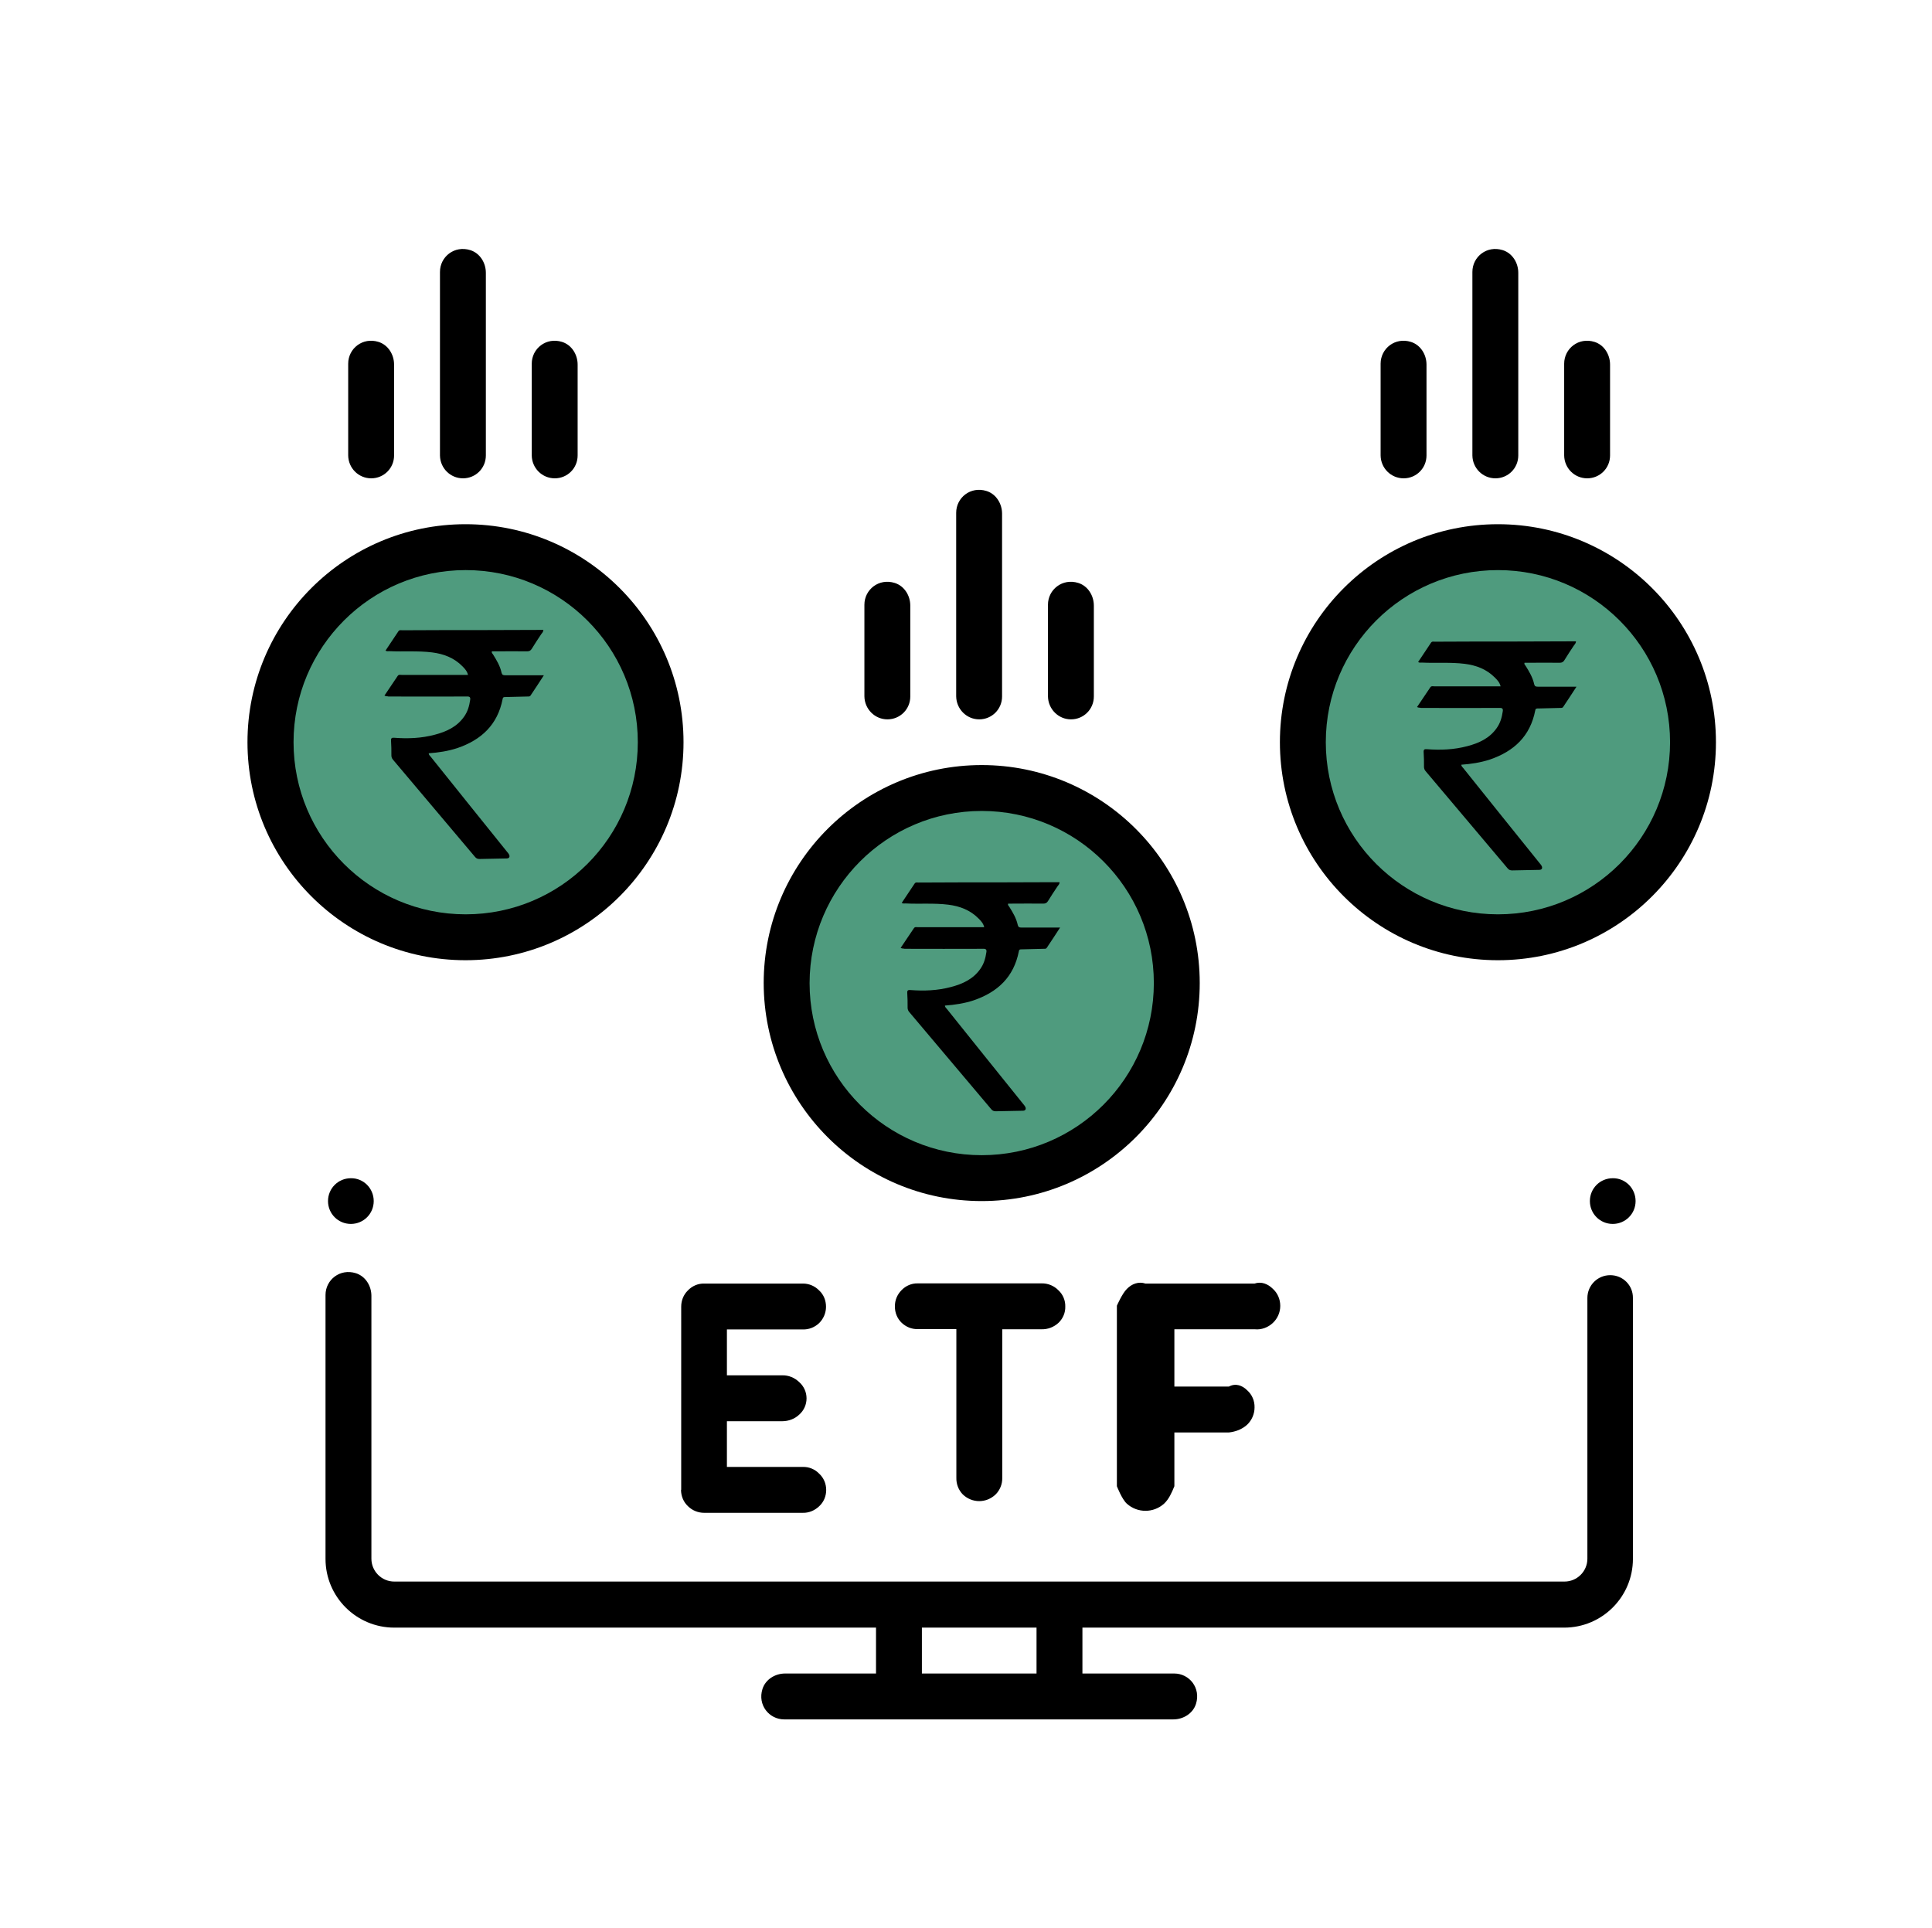<?xml version="1.0" encoding="utf-8"?>
<!-- Generator: Adobe Illustrator 27.1.0, SVG Export Plug-In . SVG Version: 6.00 Build 0)  -->
<svg version="1.1" id="Layer_1" xmlns="http://www.w3.org/2000/svg" xmlns:xlink="http://www.w3.org/1999/xlink" x="0px" y="0px"
	 viewBox="0 0 1082 1080" style="enable-background:new 0 0 1082 1080;" xml:space="preserve">
<style type="text/css">
	.st0{fill:#4F9B7E;}
</style>
<g>
	<circle class="st0" cx="262.5" cy="416.9" r="102.8"/>
	<circle class="st0" cx="548.4" cy="551.8" r="102.8"/>
	<circle class="st0" cx="837.5" cy="416.9" r="102.8"/>
	<g id="_x37_2umgZ_00000099660885641819129810000007865941398447758479_">
		<g>
			<path d="M215.3,389.6c2.5-3.7,4.9-7.3,7.4-11c0.6-0.9,1.4-0.6,2.2-0.6c11.6,0,23.2,0,34.8,0c0.7,0,1.5,0,2.4,0
				c-0.5-2.1-1.8-3.5-3.1-4.8c-4.7-4.8-10.6-7-17-7.8c-8-1-16-0.3-24-0.7c-0.6,0-1.3,0.2-2.1-0.3c2.4-3.6,4.8-7.2,7.2-10.8
				c0.6-0.9,1.4-0.6,2.2-0.6c14.8-0.1,29.6-0.1,44.4-0.1c10.6,0,21.2-0.1,31.7-0.1c0.9,0,1.9,0,2.9,0c0,1.1-0.7,1.7-1.2,2.4
				c-1.8,2.7-3.6,5.4-5.3,8.2c-0.6,1-1.4,1.4-2.6,1.4c-5.8-0.1-11.5,0-17.3,0c-0.8,0-1.6,0-2.4,0c-0.3,0.9,0.3,1.2,0.6,1.7
				c2,3.2,4,6.5,4.8,10.3c0.3,1.2,0.9,1.4,2,1.4c6.4,0,12.8,0,19.1,0c0.7,0,1.5,0,2.6,0c-2.6,4-5,7.7-7.5,11.4
				c-0.4,0.6-1.1,0.5-1.7,0.5c-4.1,0.1-8.1,0.2-12.2,0.3c-0.8,0-1.5-0.1-1.7,1.1c-2.8,14.4-11.9,22.9-25.4,27.5
				c-5.2,1.7-10.5,2.5-16,2.9c0,0.9,0.7,1.4,1.1,1.9c14.2,17.8,28.5,35.5,42.8,53.3c0.4,0.5,0.8,0.9,1.1,1.5
				c0.6,1.3,0.1,2.2-1.4,2.2c-5,0.1-10,0.2-15.1,0.3c-1.1,0-1.9-0.3-2.6-1.2c-15.3-18.2-30.6-36.3-45.9-54.4
				c-0.6-0.7-0.9-1.5-0.9-2.4c0-2.8,0-5.6-0.2-8.3c-0.1-1.4,0.5-1.7,1.7-1.6c7.7,0.6,15.3,0.3,22.8-1.7c6.5-1.7,12.4-4.4,16.4-10.1
				c2-2.8,2.9-5.9,3.4-9.3c0.3-1.6-0.3-2.1-1.9-2c-14.6,0.1-29.3,0-43.9,0C217.1,389.9,216.3,390.1,215.3,389.6z"/>
		</g>
	</g>
	<g id="_x37_2umgZ_00000088842903056385759450000000444555029921118605_">
		<g>
			<path d="M504.4,530.9c2.5-3.7,4.9-7.3,7.4-11c0.6-0.9,1.4-0.6,2.2-0.6c11.6,0,23.2,0,34.8,0c0.7,0,1.5,0,2.4,0
				c-0.5-2.1-1.8-3.5-3.1-4.8c-4.7-4.8-10.6-7-17-7.8c-8-1-16-0.3-24-0.7c-0.6,0-1.3,0.2-2.1-0.3c2.4-3.6,4.8-7.2,7.2-10.8
				c0.6-0.9,1.4-0.6,2.2-0.6c14.8-0.1,29.6-0.1,44.4-0.1c10.6,0,21.2-0.1,31.7-0.1c0.9,0,1.9,0,2.9,0c0,1.1-0.7,1.7-1.2,2.4
				c-1.8,2.7-3.6,5.4-5.3,8.2c-0.6,1-1.4,1.4-2.6,1.4c-5.8-0.1-11.5,0-17.3,0c-0.8,0-1.6,0-2.4,0c-0.3,0.9,0.3,1.2,0.6,1.7
				c2,3.2,4,6.5,4.8,10.3c0.3,1.2,0.9,1.4,2,1.4c6.4,0,12.8,0,19.1,0c0.7,0,1.5,0,2.6,0c-2.6,4-5,7.7-7.5,11.4
				c-0.4,0.6-1.1,0.5-1.7,0.5c-4.1,0.1-8.1,0.2-12.2,0.3c-0.8,0-1.5-0.1-1.7,1.1c-2.8,14.4-11.9,22.9-25.4,27.5
				c-5.2,1.7-10.5,2.5-16,2.9c0,0.9,0.7,1.4,1.1,1.9c14.2,17.8,28.5,35.5,42.8,53.3c0.4,0.5,0.8,0.9,1.1,1.5
				c0.6,1.3,0.1,2.2-1.4,2.2c-5,0.1-10,0.2-15.1,0.3c-1.1,0-1.9-0.3-2.6-1.2c-15.3-18.2-30.6-36.3-45.9-54.4
				c-0.6-0.7-0.9-1.5-0.9-2.4c0-2.8,0-5.6-0.2-8.3c-0.1-1.4,0.5-1.7,1.7-1.6c7.7,0.6,15.3,0.3,22.8-1.7c6.5-1.7,12.4-4.4,16.4-10.1
				c2-2.8,2.9-5.9,3.4-9.3c0.3-1.6-0.3-2.1-1.9-2c-14.6,0.1-29.3,0-43.9,0C506.2,531.2,505.4,531.4,504.4,530.9z"/>
		</g>
	</g>
	<g id="_x37_2umgZ_00000057142905896661544600000005524929536267236262_">
		<g>
			<path d="M793.6,396c2.5-3.7,4.9-7.3,7.4-11c0.6-0.9,1.4-0.6,2.2-0.6c11.6,0,23.2,0,34.8,0c0.7,0,1.5,0,2.4,0
				c-0.5-2.1-1.8-3.5-3.1-4.8c-4.7-4.8-10.6-7-17-7.8c-8-1-16-0.3-24-0.7c-0.6,0-1.3,0.2-2.1-0.3c2.4-3.6,4.8-7.2,7.2-10.8
				c0.6-0.9,1.4-0.6,2.2-0.6c14.8-0.1,29.6-0.1,44.4-0.1c10.6,0,21.2-0.1,31.7-0.1c0.9,0,1.9,0,2.9,0c0,1.1-0.7,1.7-1.2,2.4
				c-1.8,2.7-3.6,5.4-5.3,8.2c-0.6,1-1.4,1.4-2.6,1.4c-5.8-0.1-11.5,0-17.3,0c-0.8,0-1.6,0-2.4,0c-0.3,0.9,0.3,1.2,0.6,1.7
				c2,3.2,4,6.5,4.8,10.3c0.3,1.2,0.9,1.4,2,1.4c6.4,0,12.8,0,19.1,0c0.7,0,1.5,0,2.6,0c-2.6,4-5,7.7-7.5,11.4
				c-0.4,0.6-1.1,0.5-1.7,0.5c-4.1,0.1-8.1,0.2-12.2,0.3c-0.8,0-1.5-0.1-1.7,1.1c-2.8,14.4-11.9,22.9-25.4,27.5
				c-5.2,1.7-10.5,2.5-16,2.9c0,0.9,0.7,1.4,1.1,1.9c14.2,17.8,28.5,35.5,42.8,53.3c0.4,0.5,0.8,0.9,1.1,1.5
				c0.6,1.3,0.1,2.2-1.4,2.2c-5,0.1-10,0.2-15.1,0.3c-1.1,0-1.9-0.3-2.6-1.2c-15.3-18.2-30.6-36.3-45.9-54.4
				c-0.6-0.7-0.9-1.5-0.9-2.4c0-2.8,0-5.6-0.2-8.3c-0.1-1.4,0.5-1.7,1.7-1.6c7.7,0.6,15.3,0.3,22.8-1.7c6.5-1.7,12.4-4.4,16.4-10.1
				c2-2.8,2.9-5.9,3.4-9.3c0.3-1.6-0.3-2.1-1.9-2c-14.6,0.1-29.3,0-43.9,0C795.3,396.3,794.5,396.5,793.6,396z"/>
		</g>
	</g>
	<g>
		<path d="M209.3,672.7c0,7.1-5.7,12.8-12.8,12.8c-7.1,0-12.8-5.7-12.8-12.8c0-7.1,5.7-12.8,12.8-12.8
			C203.6,659.8,209.3,665.6,209.3,672.7L209.3,672.7z M209.3,672.7"/>
		<path d="M916,672.7c0,7.1-5.7,12.8-12.8,12.8c-7.1,0-12.8-5.7-12.8-12.8c0-7.1,5.7-12.8,12.8-12.8
			C910.3,659.8,916,665.6,916,672.7L916,672.7z M916,672.7"/>
		<path d="M599.8,402.9c7.1,0,12.8-5.7,12.8-12.8l0-50.9c0-5.6-3.3-11-8.7-12.7c-8.9-2.8-17,3.7-17,12.2V390
			C587,397.1,592.7,402.9,599.8,402.9L599.8,402.9z M497,402.9c7.1,0,12.8-5.7,12.8-12.8v-50.9c0-5.6-3.3-11-8.7-12.7
			c-8.9-2.8-17,3.7-17,12.2V390C484.2,397.1,489.9,402.9,497,402.9L497,402.9z M548.4,402.9c7.1,0,12.8-5.7,12.8-12.8V287.7
			c0-5.6-3.3-11-8.7-12.7c-8.9-2.8-17,3.7-17,12.2V390C535.6,397.1,541.3,402.9,548.4,402.9L548.4,402.9z M549.8,672.7
			c67.4,0,122.1-54.7,122.1-122.1c0-67.4-54.7-122.1-122.1-122.1c-67.4,0-122.1,54.7-122.1,122.1C427.8,618,482.4,672.7,549.8,672.7
			L549.8,672.7z M549.8,454.2c53.2,0,96.4,43.1,96.4,96.4c0,53.2-43.1,96.4-96.4,96.4c-53.2,0-96.4-43.1-96.4-96.4
			C453.5,497.4,496.6,454.2,549.8,454.2L549.8,454.2z M310.7,267.9c7.1,0,12.8-5.7,12.8-12.8l0-50.9c0-5.6-3.3-11-8.7-12.7
			c-8.9-2.8-17,3.7-17,12.2v51.4C297.9,262.2,303.6,267.9,310.7,267.9L310.7,267.9z M207.9,267.9c7.1,0,12.8-5.7,12.8-12.8l0-50.9
			c0-5.6-3.3-11-8.7-12.7c-8.9-2.8-17,3.7-17,12.2v51.4C195.1,262.2,200.8,267.9,207.9,267.9L207.9,267.9z M259.3,267.9
			c7.1,0,12.8-5.7,12.8-12.8V152.8c0-5.6-3.3-11-8.7-12.7c-8.9-2.8-17,3.7-17,12.2v102.8C246.5,262.2,252.2,267.9,259.3,267.9
			L259.3,267.9z M382.8,415.7c0-67.4-54.7-122.1-122.1-122.1c-67.4,0-122.1,54.7-122.1,122.1c0,67.4,54.7,122.1,122.1,122.1
			C328.1,537.8,382.8,483.1,382.8,415.7L382.8,415.7z M164.4,415.7c0-53.2,43.1-96.4,96.4-96.4c53.2,0,96.4,43.1,96.4,96.4
			c0,53.2-43.1,96.4-96.4,96.4C207.5,512.1,164.4,468.9,164.4,415.7L164.4,415.7z M164.4,415.7"/>
		<path d="M888.9,267.9c7.1,0,12.8-5.7,12.8-12.8v-50.9c0-5.6-3.3-11-8.7-12.7c-8.9-2.8-17,3.7-17,12.2v51.4
			C876.1,262.2,881.8,267.9,888.9,267.9L888.9,267.9z M786.1,267.9c7.1,0,12.8-5.7,12.8-12.8v-50.9c0-5.6-3.3-11-8.7-12.7
			c-8.9-2.8-17,3.7-17,12.2v51.4C773.3,262.2,779,267.9,786.1,267.9L786.1,267.9z M837.5,267.9c7.1,0,12.8-5.7,12.8-12.8V152.8
			c0-5.6-3.3-11-8.7-12.7c-8.9-2.8-17,3.7-17,12.2v102.8C824.7,262.2,830.4,267.9,837.5,267.9L837.5,267.9z M838.9,293.6
			c-67.4,0-122.1,54.7-122.1,122.1c0,67.4,54.7,122.1,122.1,122.1c67.4,0,122.1-54.7,122.1-122.1C961,348.3,906.3,293.6,838.9,293.6
			L838.9,293.6z M838.9,512.1c-53.2,0-96.4-43.1-96.4-96.4c0-53.2,43.1-96.4,96.4-96.4c53.2,0,96.4,43.1,96.4,96.4
			C935.3,468.9,892.2,512.1,838.9,512.1L838.9,512.1z M381.4,834.4c0,3.5,1.4,6.9,3.9,9.2c2.4,2.4,5.7,3.7,9,3.7h55.3
			c3.4,0.1,6.7-1.3,9.2-3.7c2.5-2.3,3.9-5.6,3.9-9.1c0-3.5-1.4-6.8-3.9-9.1c-2.4-2.5-5.7-3.9-9.2-3.8h-42.5V796h31
			c3.5,0,7-1.3,9.5-3.7c2.6-2.3,4.1-5.6,4.1-9.1c0-3.5-1.5-6.8-4.1-9.1c-2.6-2.5-6-3.9-9.5-3.8h-31v-25.7h42.5
			c3.4,0.1,6.7-1.2,9.2-3.6c2.4-2.4,3.8-5.7,3.8-9.1c0-3.5-1.3-6.8-3.8-9.1c-2.4-2.5-5.7-3.9-9.1-3.9h-55.3c-3.5-0.1-6.9,1.4-9.3,4
			c-2.3,2.3-3.6,5.5-3.6,8.9V834.4z M539.2,837c5.2,5,13.2,5,18.4,0c2.4-2.4,3.8-5.8,3.7-9.3v-83.2h22c3.5,0.1,6.9-1.2,9.5-3.6
			c2.5-2.4,3.9-5.7,3.8-9.1c0.1-3.4-1.3-6.8-3.8-9.1c-2.5-2.6-6-4-9.5-3.9H514c-3.4-0.1-6.7,1.3-9.1,3.8c-2.4,2.4-3.8,5.7-3.7,9.1
			c-0.1,3.4,1.3,6.8,3.7,9.1c2.5,2.4,5.7,3.7,9.1,3.6h21.6v83.2C535.5,831.2,536.8,834.5,539.2,837L539.2,837z M631.1,721.9
			c-2.6,2.5-5.6,9.4-5.6,9.4v101.1c0,0,2.8,7.3,5.6,9.8c5.9,5.3,14.9,5.3,20.8,0c2.7-2.5,4.3-6.1,5.8-9.8v-30.1h30.5
			c3.8-0.4,7.5-1.8,10.3-4.4c2.6-2.5,4.1-6,4.1-9.6c0.1-3.7-1.4-7.2-4.1-9.6c-2.7-2.7-6.4-4.2-10.3-2.1h-30.5v-32.1h45
			c3.7,0.4,7.4-1,10.1-3.5c2.7-2.5,4.2-6,4.2-9.6c0-3.7-1.5-7.2-4.2-9.6c-2.7-2.7-6.4-4.2-10.2-2.9h-61.1
			C637.6,717.6,633.8,719.1,631.1,721.9L631.1,721.9z M631.1,721.9"/>
		<path d="M901.8,714.2c-7.1,0-12.8,5.7-12.8,12.8v146c0,7.1-5.8,12.8-12.8,12.8H220.8c-7.1,0-12.8-5.8-12.8-12.8l0-147.2
			c0-5.6-3.3-11-8.7-12.7c-8.9-2.8-17,3.7-17,12.2v147.8c0,21.3,17.3,38.5,38.5,38.5h269.8v25.7h-50.9c-5.6,0-11,3.3-12.7,8.7
			c-2.8,8.9,3.7,17,12.2,17h217.9c5.6,0,11-3.3,12.7-8.7c2.8-8.9-3.7-17-12.2-17h-51.4v-25.7h269.8c21.3,0,38.5-17.3,38.5-38.5V727
			C914.6,719.9,908.9,714.2,901.8,714.2L901.8,714.2z M580.5,937.3h-64.2v-25.7h64.2L580.5,937.3z M844.9,383.6"/>
	</g>
</g>
</svg>
